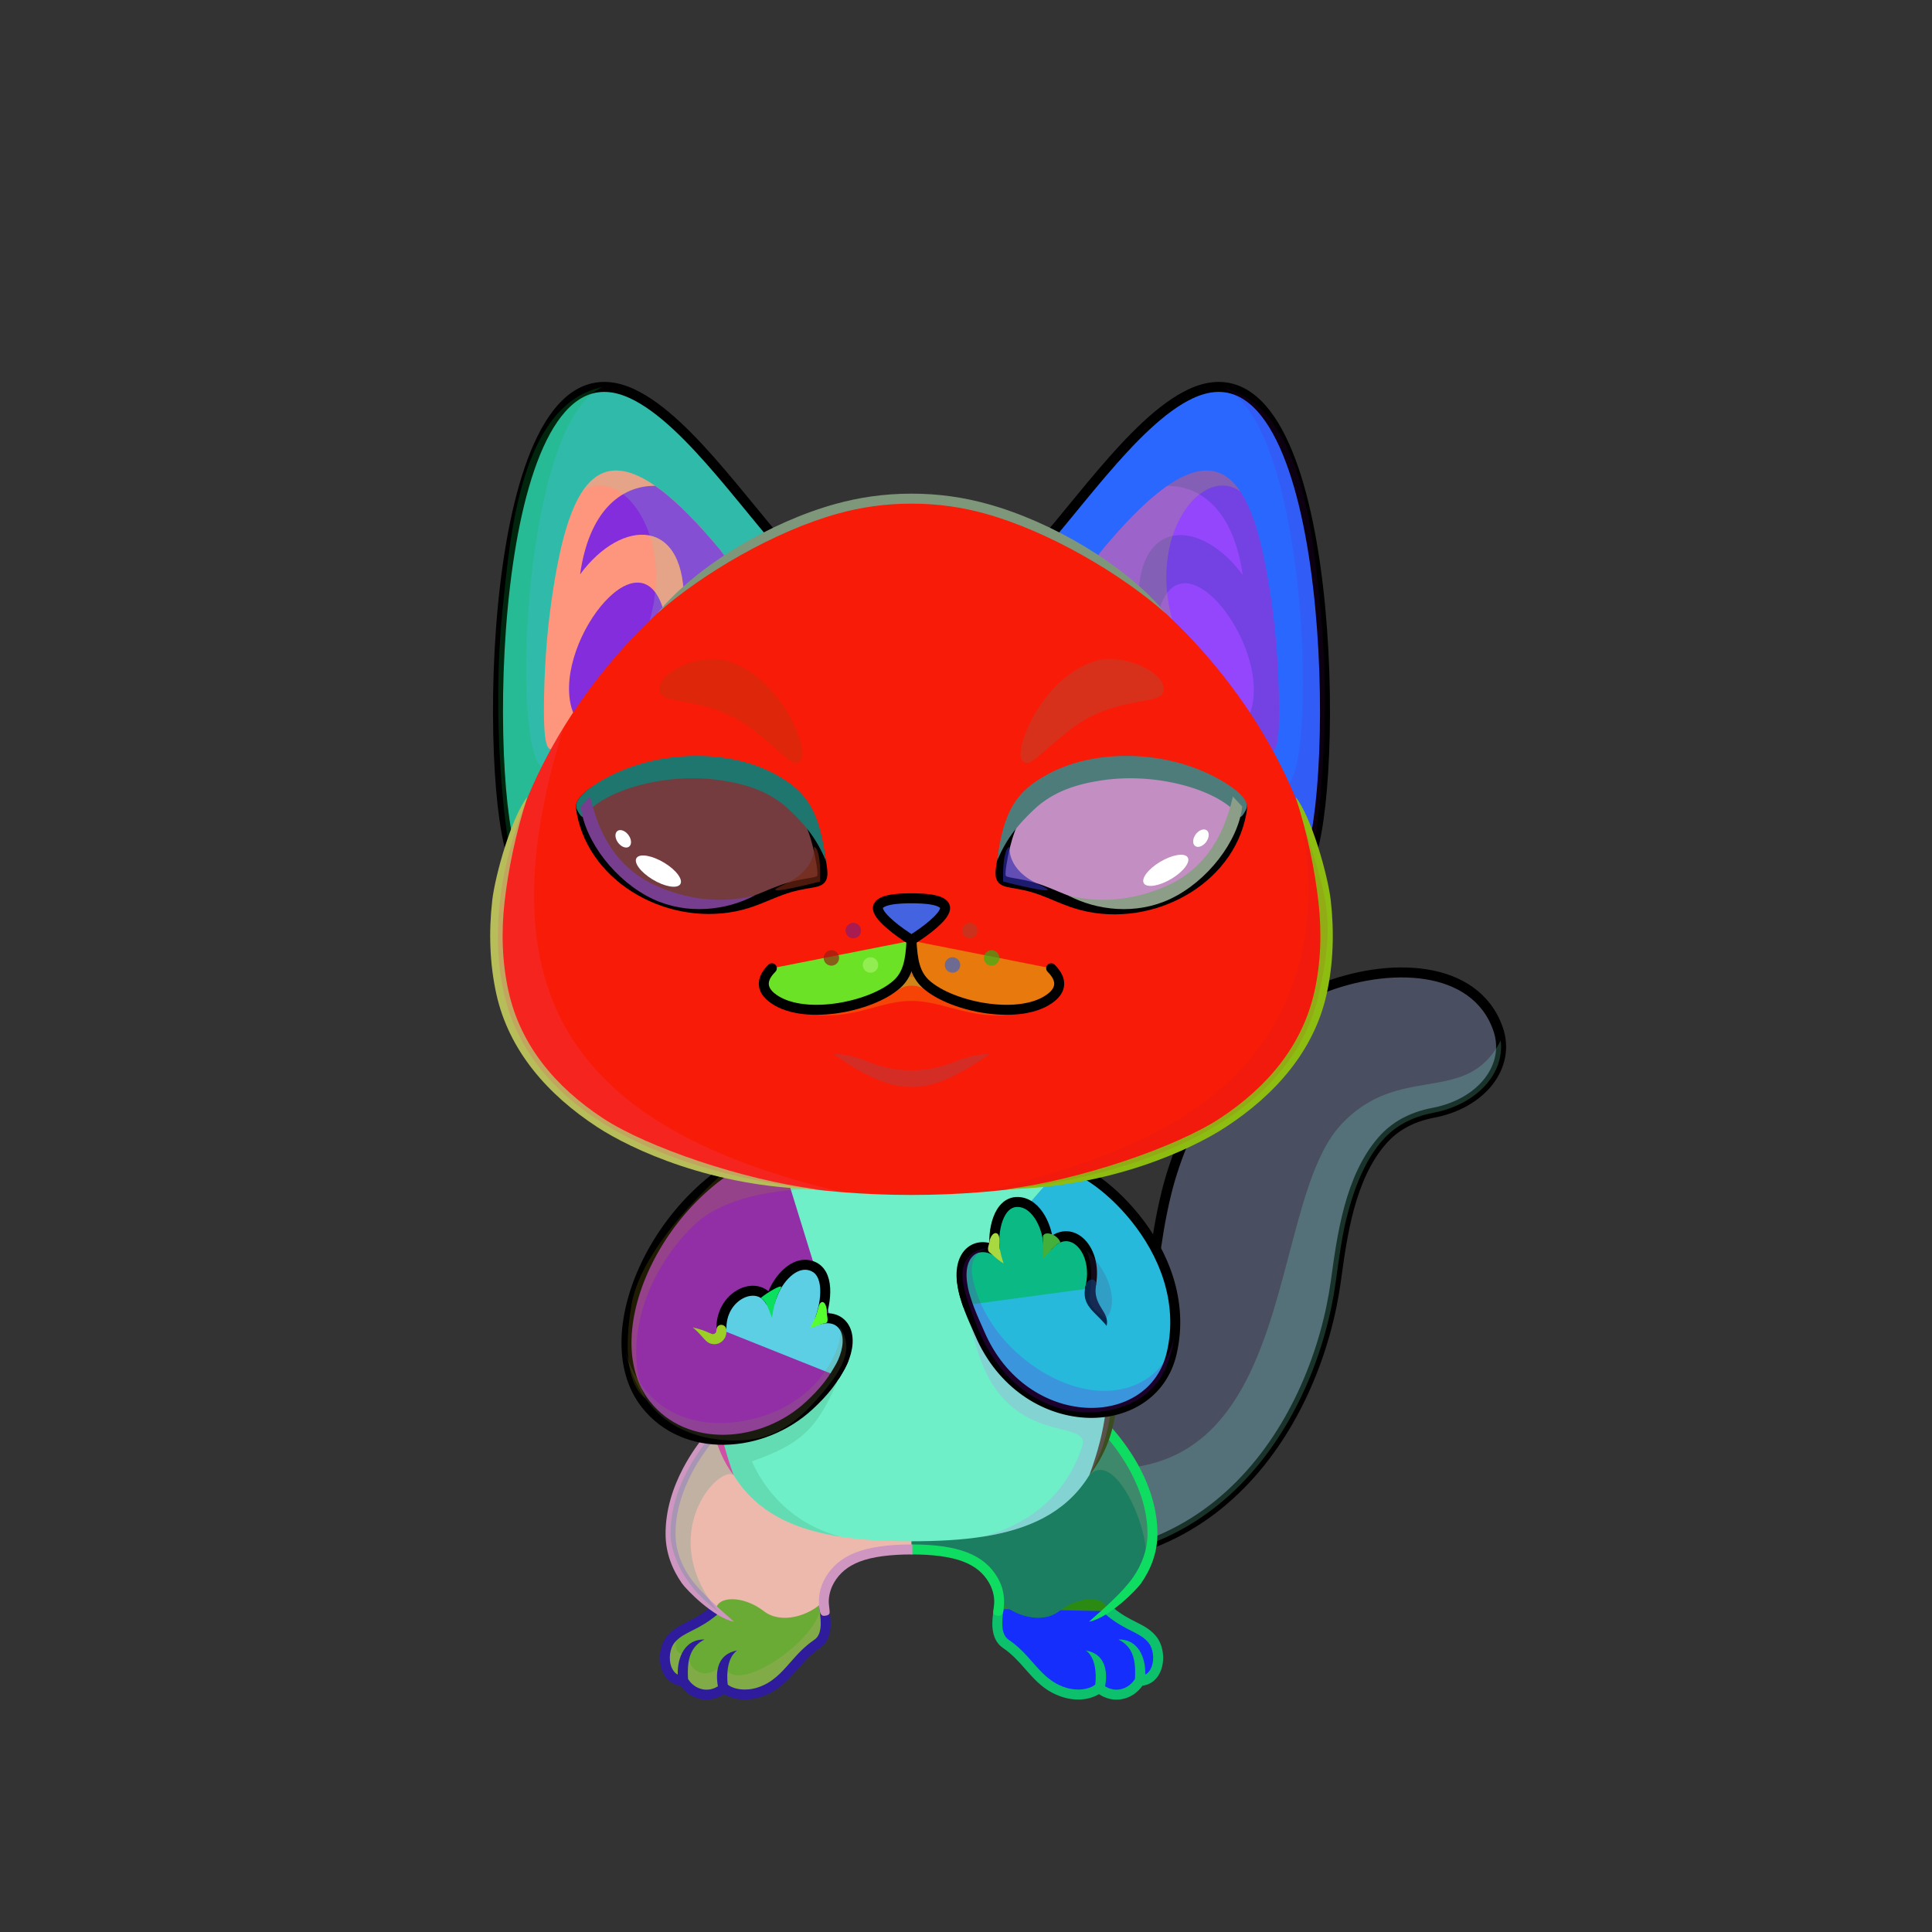 <?xml version="1.0" encoding="UTF-8"?><!DOCTYPE svg PUBLIC "-//W3C//DTD SVG 1.1//EN" "http://www.w3.org/Graphics/SVG/1.1/DTD/svg11.dtd"><!-- Creator: CorelDRAW 2017 --><svg xmlns="http://www.w3.org/2000/svg" xmlns:xlink="http://www.w3.org/1999/xlink" xml:space="preserve" width="290mm" height="290mm" version="1.1" style="shape-rendering:geometricPrecision; text-rendering:geometricPrecision; image-rendering:optimizeQuality; fill-rule:evenodd; clip-rule:evenodd" viewBox="0 0 29000 29000">
 <rect x="0" y="0" width="29000" height="29000" fill="#333333" stroke="none"/>
 <defs>
  <style type="text/css">
   <![CDATA[
    .str0 {stroke:black;stroke-width:150;stroke-miterlimit:22.926}
    .str3 {stroke:black;stroke-width:150;stroke-miterlimit:22.926}
    .str2 {stroke:black;stroke-width:150;stroke-linecap:round;stroke-linejoin:round;stroke-miterlimit:22.926}
    .str1 {stroke:black;stroke-width:150;stroke-linecap:round;stroke-linejoin:round;stroke-miterlimit:22.926}
    .fil3 {fill:none}
    .fil19 {fill:none;fill-rule:nonzero}
    .fil29 {fill:black}
    .fil28 {fill:white}
    .fil20 {fill:black;fill-rule:nonzero}
    .fil4 {fill:black;fill-rule:nonzero}
    .fil17 {fill:black;fill-opacity:0.102}
    .fil1 {fill:black;fill-opacity:0.2}
    .fil23 {fill:black;fill-rule:nonzero;fill-opacity:0.2}
    .fil27 {fill:black;fill-opacity:0.502}
    .fil30 {fill:black;fill-opacity:0.639}
    .fil34 {fill:black;fill-opacity:0.678}
    .fil5 {fill:url(#id0)}
    .fil7 {fill:url(#id1)}
    .fil22 {fill:url(#id2)}
    .fil8 {fill:url(#id3)}
    .fil10 {fill:url(#id4)}
    .fil9 {fill:url(#id5)}
    .fil26 {fill:url(#id6)}
    .fil33 {fill:url(#id7)}
    .fil31 {fill:url(#id8)}
    .fil14 {fill:url(#id9)}
    .fil11 {fill:url(#id10)}
    .fil0 {fill:url(#id11)}
    .fil24 {fill:url(#id12)}
    .fil16 {fill:url(#id13)}
    .fil13 {fill:url(#id14)}
    .fil18 {fill:url(#id15)}
    .fil35 {fill:url(#id16)}
    .fil15 {fill:url(#id17)}
    .fil12 {fill:url(#id18)}
    .fil2 {fill:url(#id19)}
    .fil6 {fill:url(#id20)}
    .fil21 {fill:url(#id21)}
    .fil25 {fill:url(#id22)}
    .fil32 {fill:url(#id23)}
   ]]>
  </style>
  <linearGradient id="id0" gradientUnits="userSpaceOnUse" x1="15490.35" y1="24284.09" x2="15490.35" y2="21188.22">
   <stop offset="0" style="stop-opacity:1; stop-color:#FAFAFA"/>
   <stop offset="0.439" style="stop-opacity:1; stop-color:#FAFAFA"/>
   <stop offset="1" style="stop-opacity:1; stop-color:#CCCCCC"/>
  </linearGradient>
  <linearGradient id="id1" gradientUnits="userSpaceOnUse" xlink:href="#id0" x1="11873.49" y1="24284.09" x2="11873.49" y2="21188.22">
  </linearGradient>
  <linearGradient id="id2" gradientUnits="userSpaceOnUse" x1="13681.94" y1="7484.8" x2="13681.94" y2="17936.72">
   <stop offset="0" style="stop-opacity:1; stop-color:#FEFEFE"/>
   <stop offset="0.659" style="stop-opacity:1; stop-color:#FEFEFE"/>
   <stop offset="1" style="stop-opacity:1; stop-color:#E6E6E6"/>
  </linearGradient>
  <linearGradient id="id3" gradientUnits="userSpaceOnUse" x1="16804.56" y1="20805.25" x2="15638.65" y2="17777.87">
   <stop offset="0" style="stop-opacity:1; stop-color:#FEFEFE"/>
   <stop offset="0.451" style="stop-opacity:1; stop-color:#FEFEFE"/>
   <stop offset="1" style="stop-opacity:1; stop-color:#E6E6E6"/>
  </linearGradient>
  <linearGradient id="id4" gradientUnits="userSpaceOnUse" xlink:href="#id2" x1="13681.92" y1="23134.87" x2="13681.92" y2="17759.14">
  </linearGradient>
  <linearGradient id="id5" gradientUnits="userSpaceOnUse" x1="10074.97" y1="20514.05" x2="11844.53" y2="17816.98">
   <stop offset="0" style="stop-opacity:1; stop-color:#FEFEFE"/>
   <stop offset="0.388" style="stop-opacity:1; stop-color:#FEFEFE"/>
   <stop offset="1" style="stop-opacity:1; stop-color:#E6E6E6"/>
  </linearGradient>
  <linearGradient id="id6" gradientUnits="userSpaceOnUse" x1="10932.79" y1="11551.88" x2="10769.37" y2="13304.59">
   <stop offset="0" style="stop-opacity:1; stop-color:black"/>
   <stop offset="0.4" style="stop-opacity:1; stop-color:black"/>
   <stop offset="1" style="stop-opacity:1; stop-color:#2E7E3E"/>
  </linearGradient>
  <linearGradient id="id7" gradientUnits="userSpaceOnUse" xlink:href="#id6" x1="16682.16" y1="11534" x2="16839.85" y2="13287.77">
  </linearGradient>
  <linearGradient id="id8" gradientUnits="userSpaceOnUse" x1="16736.2" y1="13657.61" x2="16917.49" y2="11498.68">
   <stop offset="0" style="stop-opacity:1; stop-color:#7FC162"/>
   <stop offset="1" style="stop-opacity:1; stop-color:black"/>
  </linearGradient>
  <linearGradient id="id9" gradientUnits="userSpaceOnUse" xlink:href="#id2" x1="17596.5" y1="5807.81" x2="17596.5" y2="12812.34">
  </linearGradient>
  <linearGradient id="id10" gradientUnits="userSpaceOnUse" xlink:href="#id2" x1="9767.38" y1="5807.81" x2="9767.38" y2="12812.34">
  </linearGradient>
  <linearGradient id="id11" gradientUnits="userSpaceOnUse" xlink:href="#id2" x1="17348.99" y1="14596.66" x2="17348.99" y2="23413.99">
  </linearGradient>
  <linearGradient id="id12" gradientUnits="userSpaceOnUse" xlink:href="#id8" x1="10624.14" y1="13652.18" x2="10449.93" y2="11492.08">
  </linearGradient>
  <linearGradient id="id13" gradientUnits="userSpaceOnUse" x1="16465.48" y1="7320.48" x2="16986.41" y2="10758.59">
   <stop offset="0" style="stop-opacity:1; stop-color:#FFB0C5"/>
   <stop offset="1" style="stop-opacity:1; stop-color:#CC6785"/>
  </linearGradient>
  <linearGradient id="id14" gradientUnits="userSpaceOnUse" xlink:href="#id13" x1="8579.78" y1="7318.98" x2="9097.68" y2="10737.08">
  </linearGradient>
  <linearGradient id="id15" gradientUnits="userSpaceOnUse" x1="11403.32" y1="21692.76" x2="12400.55" y2="19064.03">
   <stop offset="0" style="stop-opacity:1; stop-color:#FEFEFE"/>
   <stop offset="0.561" style="stop-opacity:1; stop-color:#FEFEFE"/>
   <stop offset="1" style="stop-opacity:1; stop-color:#FFE3E3"/>
  </linearGradient>
  <linearGradient id="id16" gradientUnits="userSpaceOnUse" x1="13314.81" y1="13483.55" x2="13314.81" y2="14109.43">
   <stop offset="0" style="stop-opacity:1; stop-color:#FFCFDA"/>
   <stop offset="1" style="stop-opacity:1; stop-color:#DB93A6"/>
  </linearGradient>
  <linearGradient id="id17" gradientUnits="userSpaceOnUse" xlink:href="#id16" x1="16567.26" y1="7622.78" x2="18162.16" y2="11642.49">
  </linearGradient>
  <linearGradient id="id18" gradientUnits="userSpaceOnUse" xlink:href="#id16" x1="10781.3" y1="7619.52" x2="9195.69" y2="11615.84">
  </linearGradient>
  <linearGradient id="id19" gradientUnits="userSpaceOnUse" x1="16579.45" y1="23752.89" x2="17007.8" y2="25437.02">
   <stop offset="0" style="stop-opacity:1; stop-color:#FEFEFE"/>
   <stop offset="0.2" style="stop-opacity:1; stop-color:#FEFEFE"/>
   <stop offset="1" style="stop-opacity:1; stop-color:#FFDCDC"/>
  </linearGradient>
  <linearGradient id="id20" gradientUnits="userSpaceOnUse" xlink:href="#id19" x1="10840.79" y1="23767.23" x2="10299.64" y2="25422.67">
  </linearGradient>
  <linearGradient id="id21" gradientUnits="userSpaceOnUse" xlink:href="#id15" x1="15500.15" y1="21204.01" x2="14966.21" y2="18096.68">
  </linearGradient>
  <radialGradient id="id22" gradientUnits="userSpaceOnUse" gradientTransform="matrix(1.101 0.103 -0.017 1.109 -874 -2503)" cx="10802.15" cy="12776.06" r="932.44" fx="10802.15" fy="12776.06">
   <stop offset="0" style="stop-opacity:1; stop-color:#FFFA9C"/>
   <stop offset="0.259" style="stop-opacity:1; stop-color:#F2F496"/>
   <stop offset="0.71" style="stop-opacity:1; stop-color:#BADB7D"/>
   <stop offset="1" style="stop-opacity:1; stop-color:#7FC162"/>
  </radialGradient>
  <radialGradient id="id23" gradientUnits="userSpaceOnUse" gradientTransform="matrix(-1.111 0.1 0.004 1.107 35228 -3038)" xlink:href="#id22" cx="16709.06" cy="12768.41" r="935.11" fx="16709.06" fy="12768.41">
  </radialGradient>
 </defs>
 <g id="Tail-Cat1">
   <animateTransform type="rotate" values="0 13000 22000;0 13000 22000;0 13000 22000;0 13000 22000;0 13000 22000;0 13000 22000;0 13000 22000;0 13000 22000;0 13000 22000;0 13000 22000;0 13000 22000;0 13000 22000;0 13000 22000;0 13000 22000;0 13000 22000;0 13000 22000;0 13000 22000;0 13000 22000;0 13000 22000;0 13000 22000;0 13000 22000;0 13000 22000;0 13000 22000;0 13000 22000;0 13000 22000;0 13000 22000;0 13000 22000;0 13000 22000;0 13000 22000;0 13000 22000;0 13000 22000;0 13000 22000;0 13000 22000;0 13000 22000;0 13000 22000;0 13000 22000;0 13000 22000;0 13000 22000;0 13000 22000;0 13000 22000;1800 13000 22000" dur="30" repeatCount="indefinite" additive="sum" attributeName="transform"/>
   <animateTransform type="translate" values="0 0;0 150;0 0" dur="3" repeatCount="indefinite" additive="sum" attributeName="transform"/>
  <g id="_2273562348784">
   <path class="fil0 str0" d="M12348.09 21748.92c-399.73,-492.27 -202.21,-1130.06 441.19,-1424.53 770.09,-352.44 1503.37,-76.98 1968.36,447.98 281.87,318.21 552.79,484.65 794.29,531.94 1297.88,254.07 1687.96,-1764.54 1763.79,-2315.48 46.73,-339.49 93.61,-680.06 193.92,-1087.63 252.59,-1026.29 1018.25,-2533.07 2306.18,-3054.6 1014.2,-410.68 2324.94,-382.02 2669.15,595.02 196.41,557.45 -238.52,1122.36 -971.45,1261.71 -336.54,64.87 -580.67,207.22 -760.47,411 -495.71,561.87 -609.54,1447.03 -702,2118.69 -281.94,2048.46 -1822.99,4731.72 -5142.22,4081.91 -884.33,-173.12 -1730.91,-618.43 -2425.84,-1402.93 -19.51,-22.05 -64.32,-76.2 -134.9,-163.08z" style="fill:#4a4e61"/>
   <path class="fil1" d="M22526.35 15617.65c-511.33,1005.5 -1523.36,309.79 -2406.88,1275.07 -1332.58,1455.85 -359.19,7302.93 -6212.77,4318.52 0,0 319.3,1337.69 18.76,1785.7 318.23,147.54 648.08,252.35 983.37,317.99 3319.23,649.82 4860.28,-2033.46 5142.22,-4081.9 46.28,-336.22 92.73,-673.54 154.56,-924.83 121.67,-494.38 291.42,-903.69 547.45,-1193.87 179.8,-203.79 423.93,-346.14 760.46,-411 655.67,-124.66 1072.77,-589.88 1012.83,-1085.68z" style="fill:#7fffd8"/>
  </g>
 </g>
 <g id="RightLeg-Cat1">
  <g id="_2273562339024">
   <path class="fil2" d="M17106.56 25229.69c-123.56,214.04 -403.48,285.33 -610.7,105.88 -70.65,70.23 -276.52,145.76 -526.32,65.76 -409.3,-131.09 -507.45,-461.77 -850.73,-710.04 -220.49,-159.47 -124.1,-477.15 -113.63,-668.35 363.68,340.29 782.66,-165.21 1075.55,-247.93 373.84,-101.68 736.94,157.82 534.63,412.54 198.78,95.76 519.95,237.68 672.68,411.38 168.78,191.96 120.75,630.76 -181.48,630.76z" style="fill:#2a8a12"/>
   <path class="fil1" d="M17106.56 25229.69c-123.56,214.04 -403.48,285.33 -610.7,105.88 -70.65,70.23 -276.52,145.76 -526.32,65.76 -409.3,-131.09 -517.48,-492.65 -871.1,-725.96 -156.13,-103.02 -135.21,-387.74 -102.98,-573.56 17.85,-13.98 36.32,-26.67 55.45,-37.83 -59.89,533.31 1444.97,1527.91 1433.56,860.23 213.34,341.57 595.64,186.16 544.41,-150.27 126.71,133.91 271.29,-14.39 142.78,-274 182.48,62.12 215.54,288.03 209.67,440.56 -17.28,153.49 -106.7,289.19 -274.77,289.19z" style="fill:#0dfec3"/>
   <path class="fil3" d="M16655.44 24185.7c277.12,231.33 479.91,239.56 632.6,413.23 168.75,191.92 120.75,630.76 -181.48,630.76 -123.56,214.04 -403.48,285.33 -610.7,105.88 -70.65,70.23 -276.53,145.76 -526.32,65.76 -409.3,-131.08 -519.97,-488.94 -871.1,-725.96 -156.04,-105.33 -138.82,-331.38 -109.24,-523.93" style="fill:#162efc"/>
   <path class="fil4" d="M16703.49 24128.28c-31.71,-26.53 -78.94,-22.34 -105.47,9.37 -26.53,31.71 -22.34,78.94 9.37,105.47 143.13,119.49 265.97,181.45 373.06,235.47 99.11,49.99 183.3,92.46 251.34,169.85 80.91,92.01 97.3,255.88 55.21,369.54 -18.07,48.79 -48.88,94.04 -96.26,117.9 7.55,-268.78 -114.77,-534.12 -402.24,-526.25 186.74,95.17 268.32,253.8 247.69,592.25 -49.04,79.15 -127.69,137.43 -219.87,155.2 -79.73,15.37 -160.2,-1.74 -228.24,-45.5 38.29,-218.05 10.29,-483.64 -289.14,-537.54 139.24,98.32 162.69,330.02 141.92,510.69 -31.45,29.61 -97.92,60.43 -188.69,71.77 -74.89,9.35 -163.69,4.41 -259.78,-26.36 -221.4,-70.9 -352.35,-219.57 -489.63,-375.44 -103.47,-117.46 -210.28,-238.74 -362.43,-341.44 -56.89,-38.4 -82.67,-102.53 -91.71,-176.23 -10.43,-85.02 -0.14,-183.4 13.84,-274.46 14.63,-97.52 -130.16,-118.86 -144.78,-21.39 -15.59,101.48 -30.44,211.56 -17.88,314.01 13.96,113.78 57.62,215.39 156.75,282.29 136.05,91.83 236.45,205.83 333.71,316.24 151.08,171.53 295.19,335.14 556.43,418.8 119.65,38.32 230.28,44.46 323.64,32.8 92.59,-11.56 170.46,-41.41 225.37,-75.73 103.09,69.99 225.69,98.3 348.74,74.57 124.29,-23.96 233.03,-98.13 304.52,-201.86 136.16,-15.63 232.21,-107.3 278.66,-232.76 61.19,-165.25 34.13,-386.54 -83.33,-520.12 -86.71,-98.62 -183.05,-147.23 -296.46,-204.43 -99.73,-50.31 -214.13,-108.01 -344.34,-216.71z" style="fill:#0cc06c"/>
   <path class="fil5" d="M13681.92 23259.3c427.66,0 1377.01,182.49 1321.36,776.1 214.87,221.86 637.04,349.26 895.5,148.38 312.37,-242.78 712.13,-231.34 719.72,-12.18 370.09,-264.31 678.95,-700.61 680.26,-1145.2 2.54,-860.67 -666.02,-1598.77 -968.73,-1838.18 -621.48,859.57 -1470.39,1269.07 -2648.11,1328.08l0 743z" style="fill:#1c7e60"/>
   <path class="fil1" d="M17191.61 23490.47c67.26,-148.73 106.68,-305.87 107.15,-464.07 2.29,-775.52 -540.27,-1451.46 -869.11,-1752.78l-157.05 727.06c26.43,47.89 52.85,95.78 79.28,143.67 387.48,-413.26 946.79,878.84 839.73,1346.12z" style="fill:#c9b29a"/>
   <path class="fil4" d="M14989.65 24253.86c61.92,5.19 73.8,-65.98 79.72,-153.93 7.91,-117.52 -3.98,-261.03 -93.95,-416.86 -0.83,-1.44 -1.71,-2.83 -2.62,-4.19 -99.87,-170.79 -246.56,-295.9 -460.28,-378.09 -207.63,-79.84 -483.7,-118.36 -836.39,-118.36l0 150c335.21,0 593.93,35.09 783.07,107.82 179.67,69.09 302.18,172.95 384.62,313.95 0.66,1.3 1.36,2.59 2.1,3.87 66.95,115.97 86.11,244.24 75.03,331.54 -8.67,68.26 -9.75,89.53 -10.95,105.24 -3.7,48.36 43.74,56 79.65,59.01zm1295.98 -3005.54c175.81,139.56 477.15,451.15 691.77,858.41 143.68,272.62 247.63,587.31 246.65,919.67 -0.71,244.76 -86.82,463.8 -217.71,652.31 -154.83,222.98 -454.47,481.51 -660.16,663.76 305.46,-60.86 713.14,-477.32 783.2,-578.22 146.74,-211.34 243.27,-458.73 244.09,-737.85 1.07,-359.93 -110.06,-697.96 -263.65,-989.39 -226.43,-429.66 -547.13,-759.98 -733.5,-907.38l-46.29 58.59 -44.38 60.1 -0.02 0z" style="fill:#0fdd62"/>
  </g>
 </g>
 <g id="LeftLeg-Cat1">
  <g id="_2272848303712">
   <path class="fil6" d="M10257.28 25229.69c123.56,214.04 403.48,285.33 610.7,105.88 70.65,70.23 276.52,145.76 526.32,65.76 409.3,-131.09 507.45,-461.77 850.73,-710.04 220.49,-159.47 124.1,-477.15 113.63,-668.35 -363.68,340.29 -782.66,-165.21 -1075.55,-247.93 -373.84,-101.68 -736.94,157.82 -534.63,412.54 -198.78,95.76 -519.95,237.68 -672.68,411.38 -168.78,191.96 -120.75,630.76 181.48,630.76z" style="fill:#6aab35"/>
   <path class="fil1" d="M10257.28 25229.69c123.56,214.04 403.48,285.33 610.7,105.88 70.65,70.23 276.52,145.76 526.32,65.76 409.3,-131.09 517.48,-492.65 871.1,-725.96 156.13,-103.02 135.21,-387.74 102.98,-573.56 -17.85,-13.98 -36.32,-26.67 -55.45,-37.83 59.89,533.31 -1444.97,1527.91 -1433.56,860.23 -213.34,341.57 -595.64,186.16 -544.41,-150.27 -126.71,133.91 -271.29,-14.39 -142.78,-274 -182.48,62.12 -215.54,288.03 -209.67,440.56 17.28,153.49 106.7,289.19 274.77,289.19z" style="fill:#dcab91"/>
   <path class="fil4" d="M10660.35 24128.28c31.71,-26.53 78.94,-22.34 105.47,9.37 26.53,31.71 22.34,78.94 -9.37,105.47 -143.13,119.49 -265.97,181.45 -373.06,235.47 -99.11,49.99 -183.3,92.46 -251.34,169.85 -80.91,92.01 -97.3,255.88 -55.21,369.54 18.07,48.79 48.88,94.04 96.26,117.9 -7.55,-268.78 114.77,-534.12 402.24,-526.25 -186.74,95.17 -268.32,253.8 -247.69,592.25 49.04,79.15 127.69,137.43 219.87,155.2 79.73,15.37 160.2,-1.74 228.24,-45.5 -38.29,-218.05 -10.29,-483.64 289.14,-537.54 -139.24,98.32 -162.69,330.02 -141.92,510.69 31.45,29.61 97.92,60.43 188.69,71.77 74.89,9.35 163.69,4.41 259.78,-26.36 221.4,-70.9 352.35,-219.57 489.63,-375.44 103.47,-117.46 210.28,-238.74 362.43,-341.44 56.89,-38.4 82.67,-102.53 91.71,-176.23 10.43,-85.02 0.14,-183.4 -13.84,-274.46 -14.63,-97.52 130.16,-118.86 144.78,-21.39 15.59,101.48 30.44,211.56 17.88,314.01 -13.96,113.78 -57.62,215.39 -156.75,282.29 -136.05,91.83 -236.45,205.83 -333.71,316.24 -151.08,171.53 -295.19,335.14 -556.43,418.8 -119.65,38.32 -230.28,44.46 -323.64,32.8 -92.59,-11.56 -170.46,-41.41 -225.37,-75.73 -103.09,69.99 -225.69,98.3 -348.74,74.57 -124.29,-23.96 -233.03,-98.13 -304.52,-201.86 -136.16,-15.63 -232.21,-107.3 -278.66,-232.76 -61.19,-165.25 -34.13,-386.54 83.33,-520.12 86.71,-98.62 183.05,-147.23 296.46,-204.43 99.73,-50.31 214.13,-108.01 344.34,-216.71z" style="fill:#2f1c9c"/>
   <path class="fil7" d="M13681.92 23259.3c-427.66,0 -1377.01,182.49 -1321.36,776.1 -214.87,221.86 -637.04,349.26 -895.5,148.38 -312.37,-242.78 -712.13,-231.34 -719.72,-12.18 -370.09,-264.31 -678.95,-700.61 -680.26,-1145.2 -2.54,-860.67 666.02,-1598.77 968.73,-1838.18 621.48,859.57 1470.39,1269.07 2648.11,1328.08l0 743z" style="fill:#edb9ad"/>
   <path class="fil4" d="M12374.19 24253.86c-61.92,5.19 -73.8,-65.98 -79.72,-153.93 -7.91,-117.52 3.98,-261.03 93.95,-416.86 0.83,-1.44 1.71,-2.83 2.62,-4.19 99.87,-170.79 246.56,-295.9 460.28,-378.09 207.63,-79.84 491.13,-118.36 843.82,-118.36l0 150c-335.21,0 -601.36,35.09 -790.5,107.82 -179.67,69.09 -302.18,172.95 -384.62,313.95 -0.66,1.3 -1.36,2.59 -2.1,3.87 -66.95,115.97 -86.11,244.24 -75.03,331.54 8.67,68.26 9.75,89.53 10.95,105.24 3.7,48.36 -43.74,56 -79.65,59.01zm-1295.98 -3005.54c-175.81,139.56 -477.15,451.15 -691.77,858.41 -143.68,272.62 -247.63,587.31 -246.65,919.67 0.71,244.76 86.82,463.8 217.71,652.31 154.83,222.98 454.47,481.51 660.16,663.76 -305.46,-60.86 -713.14,-477.32 -783.2,-578.22 -146.74,-211.34 -243.27,-458.73 -244.09,-737.85 -1.07,-359.93 110.06,-697.96 263.65,-989.39 226.43,-429.66 547.13,-759.98 733.5,-907.38l46.29 58.59 44.38 60.1 0.02 0z" style="fill:#ce96c0"/>
   <path class="fil1" d="M10782.97 24192.33c-641.94,-478.68 -717.43,-1007.75 -717.89,-1165.93 -2.27,-775.51 540.27,-1451.46 869.11,-1752.78l157.05 727.06c-26.43,47.89 -52.85,95.78 -79.28,143.67 -211.09,-166.31 -1192.36,880.19 -228.99,2047.98z" style="fill:#12937d"/>
  </g>
 </g>
 <g id="ArmsBottom-Cat">
   <animateTransform type="translate" values="0 0;0 150;0 0" dur="3" repeatCount="indefinite" additive="sum" attributeName="transform"/>
  <g id="_2272848302432">
   <path class="fil8" d="M16361.95 17639.41c1955.57,1408.29 1103.93,3195.16 917.06,3304.3 -627.01,-573.15 -910.81,-675.87 -1390.87,-598.25 -741.87,119.95 -1352.69,-1920.87 -930.81,-2545.29 421.91,-21.63 1064.26,-109.74 1404.62,-160.76z" style="fill:#be8551"/>
   <path class="fil9" d="M11119.59 17453.43c-1896.47,1084.55 -1718.48,2627.21 -1632.54,3186.49 670.43,-451.78 1301.74,-687.19 1775.92,-523.73 732.79,252.61 1498.15,-1649.66 1123.56,-2341.89 -420.28,-97.71 -930.45,-208.93 -1266.94,-320.87z" style="fill:#30007a"/>
  </g>
 </g>
 <g id="Body-Cat1">
   <animateTransform type="translate" values="0 0;0 150;0 0" dur="3" repeatCount="indefinite" additive="sum" attributeName="transform"/>
  <g id="_2272848292288">
   <path class="fil10" d="M13681.92 23134.87c-1547.89,0 -2751.5,-290.59 -2992.7,-1955.85 -146.87,-1014.04 390.42,-2286.86 991,-3419.88 634.24,80.29 1288.94,123.26 2001.7,142.31 712.76,-19.05 1367.46,-62.02 2001.7,-142.31 600.58,1133.02 1137.87,2405.84 991,3419.88 -241.2,1665.26 -1444.81,1955.85 -2992.7,1955.85z" style="fill:#6eefc7"/>
   <path class="fil1" d="M12620.51 23067.29c-1015.93,-155.83 -1748.89,-628.88 -1931.29,-1888.27 -75.17,-518.99 -606.93,-1348.12 469.52,-2356.06 -56.33,504.02 -74.03,1002.03 -48.21,1470.46 20.28,367.95 -64.84,843.36 11.54,1163.4 15.89,66.59 33.84,131.15 53.66,193.76 235.27,-41.17 728.14,-234.07 1451.66,-1052.4 -336.28,816.68 -549.89,1057.56 -1342.04,1337.96 276.84,605.3 759.01,981.34 1335.16,1131.15z" style="fill:#3a9067"/>
   <path class="fil4" d="M11011.96 22144.35c-299.17,-384.28 -422.83,-1014.38 -402.45,-1636.23 1.83,-56.11 163.61,-151.86 167.76,-207.64 47.26,-633.8 84.17,-1195.22 394.31,-1490.04 -227.49,582.26 -216.52,1040.52 -262.34,1534.47 -3.68,39.66 -165.46,119.03 -167.81,158.68 -30.51,514.02 51.31,1030.75 270.53,1640.76z" style="fill:#d050a6"/>
   <path class="fil4" d="M16351.92 22144.35c249.8,-320.87 347.52,-640.99 396.86,-954.78 59.27,-376.93 23.8,-997.6 -184.1,-1319.31 78.5,420.39 93.5,905.22 35.86,1298.21 -50,340.9 -103.32,571.56 -248.62,975.88z" style="fill:#3a4d1e"/>
   <path class="fil1" d="M14423.2 19361.32c0,0 125.67,463.05 218.27,806.99 439.39,1631.96 1758.95,1078.97 1599.44,1553.05 -241.29,717.14 -787.86,1161.38 -1497.58,1345.93 1015.93,-155.83 1748.88,-628.88 1931.29,-1888.27 75.17,-519 -28.96,-1105.79 -228.98,-1706.93 72.57,649.35 55.62,1220.25 -44.79,1706.84 -1343.83,-178.8 -1378.79,-606.96 -1977.65,-1817.61z" style="fill:#d968ff"/>
  </g>
 </g>
 <g id="Ears-Cat1">
   <animateTransform type="translate" values="0 0;0 0;0 0;0 0;0 0;0 0;0 0;0 0;0 0;0 0;0 0;0 0;0 0;0 0;0 0;0 0;0 0;0 0;0 0;0 0;0 0;0 0;0 0;0 0;0 0;0 100;0 0;0 100;0 0;0 100;0 0;0 100;0 0;0 100;0 0;0 100;0 0" dur="5" repeatCount="indefinite" additive="sum" attributeName="transform"/>
   <animateTransform type="translate" values="0 0;0 250;0 0" dur="3" repeatCount="indefinite" additive="sum" attributeName="transform"/>
  <g id="_2273380232560">
   <g>
    <path class="fil11 str1" d="M7678.45 12812.34c-433.82,-1366.88 -319.12,-7892.7 1809.83,-6902.77 881.79,410.02 1825.63,1890.94 2561.36,2623.68 -1206.18,1245.33 -3165,3033.76 -4371.19,4279.09z" style="fill:#30baa9"/>
    <path class="fil12" d="M10681.97 8103.98c-1638.61,-1901.76 -2134.25,-959.16 -2402.24,899.76 -75.08,520.7 -114.33,1097.54 -115.43,1649.97 -1.68,849.9 144.29,626.55 353.45,294.09 693.76,-1102.74 1336.36,-1568.33 1861.46,-1910.68 731.67,-477.05 604.54,-582.9 302.76,-933.14z" style="fill:#fd967d"/>
    <path class="fil13" d="M10681.97 8103.97c-325.72,-378.03 -606.14,-643.3 -848.72,-811.7 -528.78,-2.49 -995.39,399.72 -1125.7,1329 622.99,-847.95 1609.65,-879.02 1556.23,492.06 39.07,-26.17 77.55,-51.51 115.42,-76.2 731.68,-477.06 604.56,-582.92 302.77,-933.16zm-2045.01 2659.83c487.79,-731.43 947.92,-1157.22 1356.69,-1460.63 -282.64,-1461.04 -1677.19,294.23 -1421.14,1297.52 14.76,57.87 36.04,112.53 64.45,163.11z" style="fill:#832ddc"/>
    <path class="fil1" d="M10681.97 8103.97c-1007.68,-1169.5 -1583.03,-1263.06 -1939.08,-729.62 611.69,-429.09 1492.56,789.6 918.64,2196.39 256.61,-224.79 497.49,-390.05 717.67,-533.61 731.68,-477.06 604.56,-582.92 302.77,-933.16z" style="fill:#87d9b1"/>
    <path class="fil1" d="M7620.75 12585.18c0,0 -265.51,-1648.65 -70.84,-3500.68 108.56,-1032.87 262.55,-3023.43 1500.52,-3276.42 -1198.19,501.43 -1379.38,5385.43 -920.43,5703.43 328.39,227.54 -164.94,1488.89 -509.25,1073.67z" style="fill:#01c248"/>
   </g>
   <g>
    <path class="fil14 str1" d="M19685.43 12812.34c433.82,-1366.88 319.12,-7892.7 -1809.83,-6902.77 -881.79,410.02 -1825.63,1890.94 -2561.36,2623.68 1206.18,1245.33 3165,3033.76 4371.19,4279.09z" style="fill:#2967ff"/>
    <path class="fil15" d="M16667.17 8110.07c1648.2,-1912.89 2146.75,-964.77 2416.3,905.03 75.52,523.75 115.01,1103.97 116.11,1659.63 1.69,854.87 -145.13,630.22 -355.52,295.82 -697.82,-1109.21 -1344.18,-1577.52 -1872.35,-1921.87 -735.96,-479.84 -608.08,-586.31 -304.54,-938.61z" style="fill:#7442e2"/>
    <path class="fil16" d="M16667.17 8110.07c327.63,-380.24 609.69,-647.07 853.7,-816.45 531.87,-2.51 1001.21,402.06 1132.28,1336.78 -626.64,-852.91 -1619.07,-884.17 -1565.33,494.94 -39.3,-26.32 -78.02,-51.82 -116.11,-76.65 -735.95,-479.85 -608.09,-586.33 -304.54,-938.62zm2056.98 2675.39c-490.64,-735.7 -953.46,-1163.98 -1364.63,-1469.17 284.3,-1469.59 1687.01,295.95 1429.46,1305.11 -14.85,58.21 -36.25,113.19 -64.83,164.06z" style="fill:#9446fc"/>
    <path class="fil1" d="M16667.17 8110.07c1013.58,-1176.35 1592.3,-1270.45 1950.44,-733.9 -615.28,-431.59 -1501.3,794.23 -924.02,2209.25 -258.12,-226.1 -500.4,-392.33 -721.88,-536.73 -735.95,-479.85 -608.09,-586.33 -304.54,-938.62z" style="fill:#c1d903"/>
    <path class="fil17" d="M19743.13 12585.18c0,0 265.51,-1648.65 70.84,-3500.68 -108.56,-1032.87 -262.55,-3023.43 -1500.52,-3276.42 1304.02,395.6 1471.98,5653.32 1013.03,5971.32 -328.39,227.54 72.34,1221 416.65,805.78z" style="fill:#8100a6"/>
   </g>
  </g>
 </g>
 <g id="ArmsTop-Cat">
   <animateTransform type="translate" values="0 0;0 150;0 0" dur="3" repeatCount="indefinite" additive="sum" attributeName="transform"/>
  <g id="_2273380215952">
   <g>
     <animateTransform type="rotate" values="-1 13000 15000;1 13000 15000;-1 13000 15000" dur="0.5" repeatCount="indefinite" additive="sum" attributeName="transform"/>
    <path class="fil18" d="M11554.36 19591c57.66,-346.15 390.13,-641.29 606.25,-583.59 181.52,48.47 270.31,384.14 150.03,772.62 199.81,11.24 328.49,32.2 377.16,157.64 241.75,623.03 -848.81,1691.7 -1601.17,1687.79 -483.49,-2.51 -1224.52,-326.57 -1475.67,-681.59 -493.94,-537.61 288.1,-939.8 758.24,-1139.1 9.75,-4.13 153.62,477.43 454.75,314.56 -40.27,-361.19 217.83,-703.11 442.34,-743.12 121.46,-21.65 212.5,154.35 288.07,214.79z" style="fill:#f92f74"/>
    <path class="fil19 str2" d="M11665.02 17191.17c-1691.25,515.45 -2822.18,2805.36 -1971.18,3887.7 588.83,748.93 1756.3,665.54 2454.23,17.87 204.92,-190.16 378.72,-388.58 511.92,-685.29" style="fill:#922fa7"/>
    <path class="fil3 str2" d="M12536.48 20643.39c70.94,-119.39 97.29,-152.83 138.94,-267.26 147.47,-405.09 -61.24,-653.65 -367.45,-574.64 94.92,-254.3 159.53,-715.25 -137.42,-804 -261.11,-78.03 -494.45,218.74 -572.37,428.67 -14.35,38.65 -30.12,69.19 -37.31,103.49 -192,-341.64 -753.88,-84.5 -731.25,431.9" style="fill:#5ccfe4"/>
    <path class="fil20" d="M11419.14 19482.66c89.01,-76.68 350.75,-233.56 301.81,-145.91 -78.14,139.91 -112.82,309.46 -135.34,443.63 -81.33,-244.77 -127.39,-273.57 -166.47,-297.72z" style="fill:#0ae05d"/>
    <path class="fil20" d="M12411.7 19676.34c-11.55,-141.12 -87.76,-179.25 -121.72,-68.34 -28.08,91.67 -22.54,121.42 -130.33,327.35 130.24,-35.74 138.15,-61.42 229.64,-73.78 64.43,-8.71 12.56,-132.19 22.41,-185.23z" style="fill:#57fe2f"/>
    <path class="fil20" d="M10400.2 19924.93c181.93,158.19 183.96,234.44 300.7,250.54 100.25,13.82 208.71,-66.05 203.01,-201.93 4.8,-41.03 -24.58,-79.66 -65.61,-86.28 -41.03,-6.63 -78.18,21.27 -82.98,62.3 -3.32,28.75 1.02,57.07 -37.64,73.22 -41.75,17.45 -78.52,-42.63 -317.48,-97.85z" style="fill:#9bcf26"/>
    <path class="fil1" d="M12579.37 19871.12c0,0 108.49,108.91 -50.78,460.98 -341.89,755.71 -1176.29,1071.88 -1862.88,1022.03 -649.61,-47.17 -1101.47,-465.55 -1274,-1056.78 256.03,1128.28 1092.39,1318.26 1617.85,1325.16 572.71,7.53 914.17,-225.01 1307.51,-680.08 482.7,-558.46 443.32,-800.22 262.3,-1071.31z" style="fill:#828b4e"/>
    <path class="fil1" d="M12301.86 17846.16c-902.53,1.78 -1545.51,214.79 -1884.16,542.31 -801.38,775.07 -1056.73,1874.49 -729.1,2605.15 -173.06,-134.58 -366.27,-496.18 -208.96,-1411.96 157.31,-915.78 1347,-1946.37 1347,-1946.37l1475.22 210.87z" style="fill:#a38e14"/>
   </g>
   <g>
     <animateTransform type="rotate" values="-1 17000 15000;1 17000 15000;-1 17000 15000" dur="0.5" repeatCount="indefinite" additive="sum" attributeName="transform"/>
    <path class="fil21" d="M15779.93 18623.27c-135.63,-674.2 -937.52,-827.47 -848.37,121.44 -199.33,-27.19 -310.31,-11.39 -384.35,110.76 -166.68,275 -95.77,523.29 51.25,891.97 886.71,2223.66 3226.03,1725.88 3030.75,-88.15 -47.87,-444.64 -335.56,-448 -584.34,-625.34 -8.77,-6.24 -695.71,673.97 -650.53,289.21 172.86,-574.89 -367.59,-839.35 -614.41,-699.89z" style="fill:#2a9810"/>
    <path class="fil19 str2" d="M15934.04 17506.37c382.96,-79.16 2019.37,1218.26 1654.31,2802.86 -286.65,1244.34 -2224.02,1243.35 -2883.38,-295.46 -98.24,-229.28 -228.07,-480.24 -265.12,-788.69" style="fill:#26b9db"/>
    <path class="fil3 str2" d="M14526.31 19585.65c-46.95,-140.25 -65.6,-195.05 -83.91,-322.72 -64.83,-451.99 216.31,-640.73 492.51,-493.61 -43.09,-284.35 48.94,-737.71 346.65,-727.26 294.11,10.32 453.07,415.94 453.85,653.09 331.42,-375.39 773.03,64.11 628.12,642.6" style="fill:#0bb984"/>
    <path class="fil20" d="M15917.18 18647.76c-54.27,-136.16 -265.14,-181.28 -262.42,-75.42 4.34,168.9 10.4,139.53 -1.74,326.03 178.56,-204.64 214.44,-225.37 264.16,-250.61z" style="fill:#42b03a"/>
    <path class="fil20" d="M14855.91 18614.79c41.19,-141.35 144.01,-136.03 144.97,-13.42 0.6,76.95 -2.45,101.32 8.87,160.4 8.19,42.81 23.85,108.67 54.38,202.67 -105.94,-62.93 -153.04,-123.23 -205.29,-160.14 -61.69,-43.56 -4.04,-131.4 -2.93,-189.51z" style="fill:#a8d941"/>
    <path class="fil20" d="M16610.98 19902.33c-179.66,-223.63 -389.7,-302.14 -314.51,-606.23 28.28,-115.68 165.28,-117.72 156.45,-14.85 -58.91,323.69 209.7,401.71 158.06,621.08z" style="fill:#05284c"/>
    <path class="fil1" d="M14841.92 18732.29c0,0 -328.88,39.11 -238.85,465.72 193.28,915.76 1082.49,1582.25 1798.14,1668.74 677.1,81.82 1198.11,-315.96 1234.37,-923.96 -64.58,814.97 -468.12,1106.37 -958.69,1220.07 -699.23,162.07 -1584.9,-191.35 -1999.68,-1225.66 -122.69,-305.96 -197.31,-523.9 -222.99,-694.07 -33.88,-224.46 31.44,-478.83 387.7,-510.84z" style="fill:#9208e4"/>
    <path class="fil1" d="M16311.02 18772.12c413.16,386.82 454.54,853.93 291.92,1012.64 0,0 -257.69,-129.09 -248.55,-288.05 9.14,-158.96 71.58,-434.9 -43.37,-724.59z" style="fill:#5d366e"/>
   </g>
  </g>
 </g>
 <g id="Head-Cat1">
   <animateTransform type="translate" values="0 0;0 0;0 0;0 0;0 0;0 0;0 0;0 0;0 0;0 0;0 0;0 0;0 0;0 0;0 0;0 0;0 0;0 0;0 0;0 0;0 0;0 0;0 0;0 0;0 0;0 100;0 0;0 100;0 0;0 100;0 0;0 100;0 0;0 100;0 0;0 100;0 0" dur="5" repeatCount="indefinite" additive="sum" attributeName="transform"/>
   <animateTransform type="translate" values="0 0;0 250;0 0" dur="3" repeatCount="indefinite" additive="sum" attributeName="transform"/>
  <g id="_2273380213456">
   <path class="fil22" d="M13681.94 7484.8c-3332.4,0.01 -6822.04,4262.45 -6118.37,7422.04 481.48,2161.91 3344.41,3029.88 6118.37,3029.88 2773.96,0 5636.89,-867.97 6118.37,-3029.88 703.67,-3159.59 -2785.97,-7422.03 -6118.37,-7422.04z" style="fill:#f81b08"/>
   <path class="fil4" d="M19447.37 11962.81c176.5,545.44 288.25,1095.74 342.35,1568.72 52.93,462.89 36.99,918.36 -59.54,1351.8 -178.58,801.84 -697.02,1428.14 -1416.95,1902.22 -661.21,435.41 -2110.79,926.56 -3200.89,1064.47 1560.35,-30.12 2775.1,-598.49 3282.93,-929.93 753.19,-491.58 1329.37,-1151.32 1517.36,-1995.41 100.38,-450.74 117.15,-931.85 62.45,-1410.15 -43.84,-383.18 -295.35,-1266.23 -527.71,-1551.72z" style="fill:#8dbd11"/>
   <path class="fil4" d="M7916.49 11962.81c-176.5,545.44 -288.25,1095.74 -342.35,1568.72 -52.93,462.89 -36.99,918.36 59.54,1351.8 178.58,801.84 697.02,1428.14 1416.95,1902.22 661.21,435.41 2110.79,926.56 3200.89,1064.47 -1560.35,-30.12 -2775.1,-598.49 -3282.93,-929.93 -753.19,-491.58 -1329.37,-1151.32 -1517.36,-1995.41 -100.38,-450.74 -117.15,-931.85 -62.45,-1410.15 43.84,-383.18 295.35,-1266.23 527.71,-1551.72z" style="fill:#b7be59"/>
   <path class="fil1" d="M8458.47 10922.11c-784.99,1275.18 -1176.92,2718.44 -894.9,3984.73 421.08,1890.7 2663.57,2791.72 5075.04,2988.04 -4045.8,-960.15 -5423.91,-2961.05 -4180.14,-6972.77z" style="fill:#f34a7f"/>
   <path class="fil17" d="M19469.76 12033.16c394.06,1343.05 612.56,1607.39 330.55,2873.68 -421.08,1890.69 -2663.57,2791.72 -5075.04,2988.04 1503.82,-356.89 2847.72,-827.98 3740.66,-1682.21 1001.12,-957.71 1440.55,-2373.28 1003.83,-4179.51z" style="fill:#c3183f"/>
   <path class="fil4" d="M13681.94 7559.8c-408.05,0 -767.02,56.44 -1101.68,148.75 -949.75,261.97 -2036.74,899.1 -2715.65,1499.17 604.3,-730.18 1714.22,-1378.1 2675.81,-1643.31 347.84,-95.94 719.98,-154.61 1141.52,-154.61 421.54,0 793.68,58.67 1141.52,154.61 961.59,265.21 2071.51,913.13 2675.81,1643.31 -678.91,-600.07 -1765.9,-1237.2 -2715.65,-1499.17 -334.66,-92.31 -693.63,-148.75 -1101.68,-148.75z" style="fill:#7e977a"/>
  </g>
 </g>
 <g id="EyesClosed-Cat3">
   <animateTransform type="translate" values="0 0;0 0;0 0;0 0;0 0;0 0;0 0;0 0;0 0;0 0;0 0;0 0;0 0;0 0;0 0;0 0;0 0;0 0;0 0;0 0;0 0;0 0;0 0;0 0;0 0;0 100;0 0;0 100;0 0;0 100;0 0;0 100;0 0;0 100;0 0;0 100;0 0" dur="5" repeatCount="indefinite" additive="sum" attributeName="transform"/>
   <animateTransform type="translate" values="0 0;0 250;0 0" dur="3" repeatCount="indefinite" additive="sum" attributeName="transform"/>
  <g id="_2273380280368">
   <g>
    <g>
     <path class="fil23" d="M15067.76 13231.55c82.53,111.76 1105.66,232.83 1537.07,199.04 1075.39,-84.24 1642.46,-754.16 2075.67,-1276.19 -166.47,97.81 -836.09,610.03 -1640.24,837.33 -920.81,260.29 -1977.93,232.46 -1972.5,239.82z" style="fill:#ec1401"/>
     <path class="fil20" d="M15117.99 13149.28c-377.28,199.54 842.96,193.96 1362.74,153.22 1075.44,-84.24 1807.75,-674.84 2240.96,-1196.86 -924.66,543.26 -1513.8,715.97 -2235.12,836.67 -363.19,60.77 -759.94,108.35 -1249.91,183.4 -57.58,10.15 -94.93,16.71 -118.67,23.57z" style="fill:#344775"/>
    </g>
    <g>
     <path class="fil23" d="M12296.12 13231.55c-82.53,111.76 -1105.66,232.83 -1537.07,199.04 -1075.39,-84.24 -1642.46,-754.16 -2075.67,-1276.19 166.47,97.81 836.09,610.03 1640.24,837.33 920.81,260.29 1977.93,232.46 1972.5,239.82z" style="fill:#b94c56"/>
     <path class="fil20" d="M12245.89 13149.28c377.28,199.54 -842.96,193.96 -1362.74,153.22 -1075.44,-84.24 -1807.75,-674.84 -2240.96,-1196.86 924.66,543.26 1513.8,715.97 2235.12,836.67 363.19,60.77 759.94,108.35 1249.91,183.4 57.58,10.15 94.93,16.71 118.67,23.57z" style="fill:#c6e6cb"/>
    </g>
   </g>
   <g>
     <g>
       <animateTransform type="translate" values="0 0;0 0;0 0;0 0;0 0;0 0;0 0;0 0;0 0;0 0;0 0;0 -100;0 0;0 -100;0 0;0 0;0 0;0 0;0 0;0 0;0 0;0 0;0 0;0 0;0 0;0 0;0 0;0 0;0 0;0 0;0 0" dur="4" repeatCount="indefinite" additive="sum" attributeName="transform"/>
    <path class="fil1" d="M11356.87 10995.91c-726.93,-592.23 -1433.99,-381.84 -1460.2,-634.5 -29.14,-280.87 619.56,-557.43 1009.76,-444.41 442.37,128.14 791.28,528.65 976.72,893.1 138.83,272.86 220.61,562.83 112.28,628.55 -101.26,61.43 -198.78,-84.45 -638.56,-442.74z" style="fill:#7b5419"/>
    <path class="fil1" d="M16007.01 10995.91c726.93,-592.23 1433.99,-381.84 1460.2,-634.5 29.14,-280.87 -619.56,-557.43 -1009.75,-444.41 -442.38,128.14 -791.29,528.65 -976.73,893.1 -138.83,272.86 -220.61,562.83 -112.28,628.55 101.26,61.43 198.78,-84.45 638.56,-442.74z" style="fill:#558a70"/>
   </g>
     </g>
  </g>
 </g>
 <g id="Eyes-Cat6">
   <animate attributeName="opacity" values="1;1;1;1;1;1;1;1;1;1;1;1;1;1;1;1;1;1;1;1;1;1;1;1;1;1;1;1;1;1;1;1;1;1;1;1;1;1;1;1;1;1;1;1;1;1;1;1;1;1;1;1;1;1;1;1;1;1;1;1;1;1;1;1;1;1;1;1;1;1;1;1;1;1;1;1;1;1;1;1;1;1;1;1;0;0" dur="10" repeatCount="indefinite"/>
   <animateTransform type="translate" values="0 0;0 0;0 0;0 0;0 0;0 0;0 0;0 0;0 0;0 0;0 0;0 0;0 0;0 0;0 0;0 0;0 0;0 0;0 0;0 0;0 0;0 0;0 0;0 0;0 0;0 100;0 0;0 100;0 0;0 100;0 0;0 100;0 0;0 100;0 0;0 100;0 0" dur="5" repeatCount="indefinite" additive="sum" attributeName="transform"/>
   <animateTransform type="translate" values="0 0;0 250;0 0" dur="3" repeatCount="indefinite" additive="sum" attributeName="transform"/>
  <g id="_2273380266384">
   <g>
    <path class="fil24" d="M11122.64 11555.81c-984.24,-216.09 -2343.85,205.73 -2405.12,551.45 130.64,1036 1264.07,1704.39 2303.04,1500.44 384.11,-75.39 592.31,-242.33 965.57,-321.69 336.63,-71.6 392.77,-14.31 343.77,-320.19 -119.42,-745.3 -413.05,-1235.64 -1207.26,-1410.01z" style="fill:#7443ac"/>
    <path class="fil25" d="M11701.47 11732.75c-634.16,-276.71 -1225.11,-214.17 -1788.64,-120.02 -316.44,560.53 -112.62,1882.34 874.64,1986.23 663.03,69.76 1030.38,-485.8 1041.49,-1202.55 3.68,-237.2 -43,-464.2 -127.49,-663.66z" style="fill:#4433aa"/>
    <path class="fil26" d="M11237.48 11612.95c-227.96,-55.2 -488.2,-86.39 -738.56,-92.26 -47.23,173.85 -76.47,383.66 -80.25,611.55 -10.42,628.44 244.01,1162.4 417.78,1178.6 173.77,16.2 445.09,-468.73 455.51,-1097.17 3.61,-218.01 -16.55,-423.85 -54.48,-600.72z" style="fill:#016940"/>
    <path class="fil27" d="M12345.26 13106.85c-4.08,-154.67 -86.37,-742.92 -399.84,-1101.2 -732.95,-837.72 -2620.53,-594.1 -3227.91,101.6 -114.88,131.6 131.19,423.71 200.03,662.85 101.23,-673.96 1026.76,-819.89 1882.95,-659.23 1651.98,310 1535.11,1219.04 1405.72,1134.62 -52.63,-34.34 143.77,40.06 139.05,-138.64z" style="fill:#533611"/>
    <path class="fil28" d="M11218.39 11833.44c402.93,45.15 575.04,709.87 0.57,656.31 -524.61,-48.92 -386.93,-699.59 -0.57,-656.31z" style="fill:#f0dbae"/>
    <path class="fil3 str3" d="M11122.64 11555.81c-984.24,-216.09 -2343.85,205.73 -2405.12,551.45 130.64,1036 1264.07,1704.39 2303.04,1500.44 384.11,-75.39 592.31,-242.33 965.57,-321.69 336.63,-71.6 392.77,-14.31 343.77,-320.19 -119.42,-745.3 -413.05,-1235.64 -1207.26,-1410.01z" style="fill:#753c3f"/>
    <circle class="fil28" transform="matrix(0.387 -0.526 1.39 0.85 9882.86 13075.5)" r="234.72"/>
    <circle class="fil28" transform="matrix(0.437 -0.062 0.239 0.555 9355.1 12590.9)" r="234.72"/>
    <path class="fil29" d="M12398.6 12925.61c-97.95,-748.46 -280.44,-1035.45 -737.68,-1291.07 -822.95,-460.06 -2052.99,-354.42 -2816.84,203.19 -146.29,106.79 -214.34,216.38 -194.17,291.56 0,0 77.62,183.06 120.6,120.39 248.63,-362.54 1177.99,-666.55 2049.28,-537.26 355.39,52.73 724.93,155.5 1025.81,441.24 211.04,200.43 404.75,411.9 553,771.95z" style="fill:#1e766e"/>
    <path class="fil29" d="M8857.68 11956.83c155.73,678.09 481.49,1114.94 1001.94,1344.19 417.84,184.04 943.62,279.76 1474.54,137.51 -432.8,230.84 -1023.6,296.74 -1534.91,55.83 -558.67,-263.23 -1022.48,-867.16 -1081.66,-1387.11l140.09 -150.42z" style="fill:#773e90"/>
    <path class="fil30" d="M12218.79 12710.76c0,0 46,341.89 -447.8,564.97 -493.8,223.09 537.58,-43.26 537.58,-43.26 0,0 26.83,-478.25 -89.78,-521.71z" style="fill:#772713"/>
   </g>
   <g>
    <path class="fil31" d="M16241.24 11559.88c984.24,-212.82 2343.85,213.52 2405.12,559.44 -130.64,1035.57 -1264.07,1700.19 -2303.04,1492.79 -384.11,-76.67 -592.31,-244.31 -965.57,-324.91 -336.63,-72.72 -392.77,-15.61 -343.77,-321.33 119.42,-744.9 413.05,-1234.26 1207.26,-1405.99z" style="fill:#e7cf70"/>
    <path class="fil32" d="M15807.13 11721.88c644.37,-275.52 1240.87,-211.51 1809.26,-115.93 312.89,561.91 90.53,1884.71 -908.57,1986.37 -671,68.28 -1035.4,-488.77 -1037.76,-1206.35 -0.78,-237.47 49.21,-464.6 137.07,-664.09z" style="fill:#e23cf1"/>
    <path class="fil33" d="M16385.75 11593.31c228.39,-54.47 488.72,-84.81 738.86,-89.83 44.89,174.22 71.36,384.38 72.15,612.55 2.19,629.22 -258.92,1162.93 -432.68,1178.55 -173.77,15.62 -438.42,-470.81 -440.6,-1100.03 -0.76,-218.27 22.07,-424.29 62.27,-601.24z" style="fill:#bfcde6"/>
    <path class="fil27" d="M15018.62 13106.85c4.08,-154.66 86.37,-742.63 399.84,-1099.87 732.95,-835.28 2620.53,-585.39 3227.91,112.34 114.88,131.98 -131.19,423.27 -200.03,662.18 -101.23,-674.29 -1020.15,-856.36 -1876.34,-698.54 -1651.98,304.5 -1541.78,1247.02 -1412.33,1162.99 52.71,-34.22 -143.77,39.58 -139.05,-139.1z" style="fill:#6793e7"/>
    <path class="fil28" d="M17121.05 11749.47c-402.93,43.81 -575.04,707.96 -0.57,656.31 524.61,-47.17 386.93,-698.31 0.57,-656.31z" style="fill:#bdaefc"/>
    <path class="fil3 str3" d="M16241.24 11559.88c984.24,-212.82 2343.85,213.52 2405.12,559.44 -130.64,1035.57 -1264.07,1700.19 -2303.04,1492.79 -384.11,-76.67 -592.31,-244.31 -965.57,-324.91 -336.63,-72.72 -392.77,-15.61 -343.77,-321.33 119.42,-744.9 413.05,-1234.26 1207.26,-1405.99z" style="fill:#c38ec2"/>
    <circle class="fil28" transform="matrix(-0.387 -0.527 -1.39 0.846 17498.7 13064)" r="234.72"/>
    <circle class="fil28" transform="matrix(-0.437 -0.064 -0.239 0.554 18026.5 12581.1)" r="234.72"/>
    <path class="fil29" d="M14965.28 12925.61c97.95,-748.46 280.44,-1035.45 737.68,-1291.07 822.95,-460.06 2052.99,-354.42 2816.84,203.19 146.29,106.79 214.34,216.38 194.17,291.56 0,0 -77.62,183.06 -120.6,120.39 -248.63,-362.54 -1177.99,-666.55 -2049.28,-537.26 -355.39,52.73 -724.93,155.5 -1025.81,441.24 -211.04,200.43 -404.75,411.9 -553,771.95z" style="fill:#4d7c7b"/>
    <path class="fil29" d="M18506.2 11956.83c-155.73,678.09 -481.49,1114.94 -1001.94,1344.19 -417.84,184.04 -943.62,279.76 -1474.54,137.51 432.8,230.84 1023.6,296.74 1534.91,55.83 558.67,-263.23 1022.48,-867.16 1081.66,-1387.11l-140.09 -150.42z" style="fill:#8c9e88"/>
    <path class="fil30" d="M15154.84 12710.76c0,0 -51.09,341.89 439.38,564.97 490.47,223.09 -536.94,-43.26 -536.94,-43.26 0,0 -19.69,-478.25 97.56,-521.71z" style="fill:#2d2bad"/>
   </g>
  </g>
 </g>
 <g id="Mouth-Cat8">
   <animateTransform type="translate" values="0 0;0 0;0 0;0 0;0 0;0 0;0 0;0 0;0 0;0 0;0 0;0 0;0 0;0 0;0 0;0 0;0 0;0 0;0 0;0 0;0 0;0 0;0 0;0 0;0 0;0 100;0 0;0 100;0 0;0 100;0 0;0 100;0 0;0 100;0 0;0 100;0 0" dur="5" repeatCount="indefinite" additive="sum" attributeName="transform"/>
   <animateTransform type="translate" values="0 0;0 250;0 0" dur="3" repeatCount="indefinite" additive="sum" attributeName="transform"/>
  <g id="_2273380234096">
   <g>
    <path class="fil29" d="M13685.93 14795.72c204.6,0 245.22,133.92 360.07,133.92 -165.44,-249.18 -338.62,-391.01 -360.07,-809.64 -21.45,418.63 -185.45,561.65 -350.89,810.83 114.85,0 146.29,-135.11 350.89,-135.11z" style="fill:#c86e22"/>
    <path class="fil1" d="M13570.23 14669.05c-132.04,18.26 -242.6,155.04 -438.6,252.07 -356.75,176.6 -868.98,333.74 -1405.51,199.06 953.48,319.57 1369.98,-95.85 1955.82,-95.85 585.84,0 1042.03,418.08 1955.82,95.85 -399.9,40.93 -864.18,9.86 -1163.37,-93.49 -363.29,-125.49 -536.42,-334.69 -734.1,-358.52 -46.23,-5.57 -123.31,-5.59 -170.06,0.88z" style="fill:#f0e402"/>
    <path class="fil3 str1" d="M11585.64 14534.16c-186.37,184.97 -131.74,331.9 -7.52,433.48 444.22,363.26 1500.75,154.1 1887.08,-195.98 162.35,-147.11 201.86,-349.88 216.72,-651.66" style="fill:#6ce227"/>
    <path class="fil3 str1" d="M15778.2 14534.16c186.37,184.97 131.74,331.9 7.52,433.48 -444.22,363.26 -1500.75,154.1 -1887.08,-195.98 -162.35,-147.11 -201.86,-349.88 -216.72,-651.66" style="fill:#e8790d"/>
   </g>
   <path class="fil1" d="M13681.92 16314.11c-340.11,15.13 -734.18,-185.53 -1171.77,-491.7 427.15,-11.02 603.32,243.33 1171.77,243.33 568.45,0 744.62,-254.35 1171.77,-243.33 -437.59,306.17 -831.66,506.83 -1171.77,491.7z" style="fill:#4977a4"/>
   <g>
    <path class="fil34" d="M13066.14 14368.58c64.09,0 116.04,51.95 116.04,116.04 0,64.09 -51.95,116.04 -116.04,116.04 -64.09,0 -116.04,-51.95 -116.04,-116.04 0,-64.09 51.95,-116.04 116.04,-116.04z" style="fill:#a3f265"/>
    <path class="fil34" d="M12808.06 13852.43c64.09,0 116.04,51.95 116.04,116.04 0,64.09 -51.95,116.04 -116.04,116.04 -64.09,0 -116.04,-51.95 -116.04,-116.04 0,-64.09 51.95,-116.04 116.04,-116.04z" style="fill:#821c73"/>
    <path class="fil34" d="M12479.6 14263c64.09,0 116.04,51.95 116.04,116.04 0,64.09 -51.95,116.04 -116.04,116.04 -64.09,0 -116.04,-51.95 -116.04,-116.04 0,-64.09 51.95,-116.04 116.04,-116.04z" style="fill:#942011"/>
    <path class="fil34" d="M14297.72 14368.58c-64.09,0 -116.04,51.95 -116.04,116.04 0,64.09 51.95,116.04 116.04,116.04 64.09,0 116.04,-51.95 116.04,-116.04 0,-64.09 -51.95,-116.04 -116.04,-116.04z" style="fill:#3465d2"/>
    <path class="fil34" d="M14555.8 13852.43c-64.09,0 -116.04,51.95 -116.04,116.04 0,64.09 51.95,116.04 116.04,116.04 64.09,0 116.04,-51.95 116.04,-116.04 0,-64.09 -51.95,-116.04 -116.04,-116.04z" style="fill:#b63d27"/>
    <path class="fil34" d="M14884.26 14263c-64.09,0 -116.04,51.95 -116.04,116.04 0,64.09 51.95,116.04 116.04,116.04 64.09,0 116.04,-51.95 116.04,-116.04 0,-64.09 -51.95,-116.04 -116.04,-116.04z" style="fill:#2fb316"/>
   </g>
   <path class="fil35 str1" d="M13681.94 14109.41c183.6,-113.72 485.04,-332.81 503.5,-466.28 20.13,-145.52 -315.66,-159.57 -503.5,-159.57 -187.84,0 -523.63,14.05 -503.5,159.57 18.46,133.47 327.93,358.27 503.5,466.28z" style="fill:#4463e0"/>
  </g>
 </g>
</svg>
